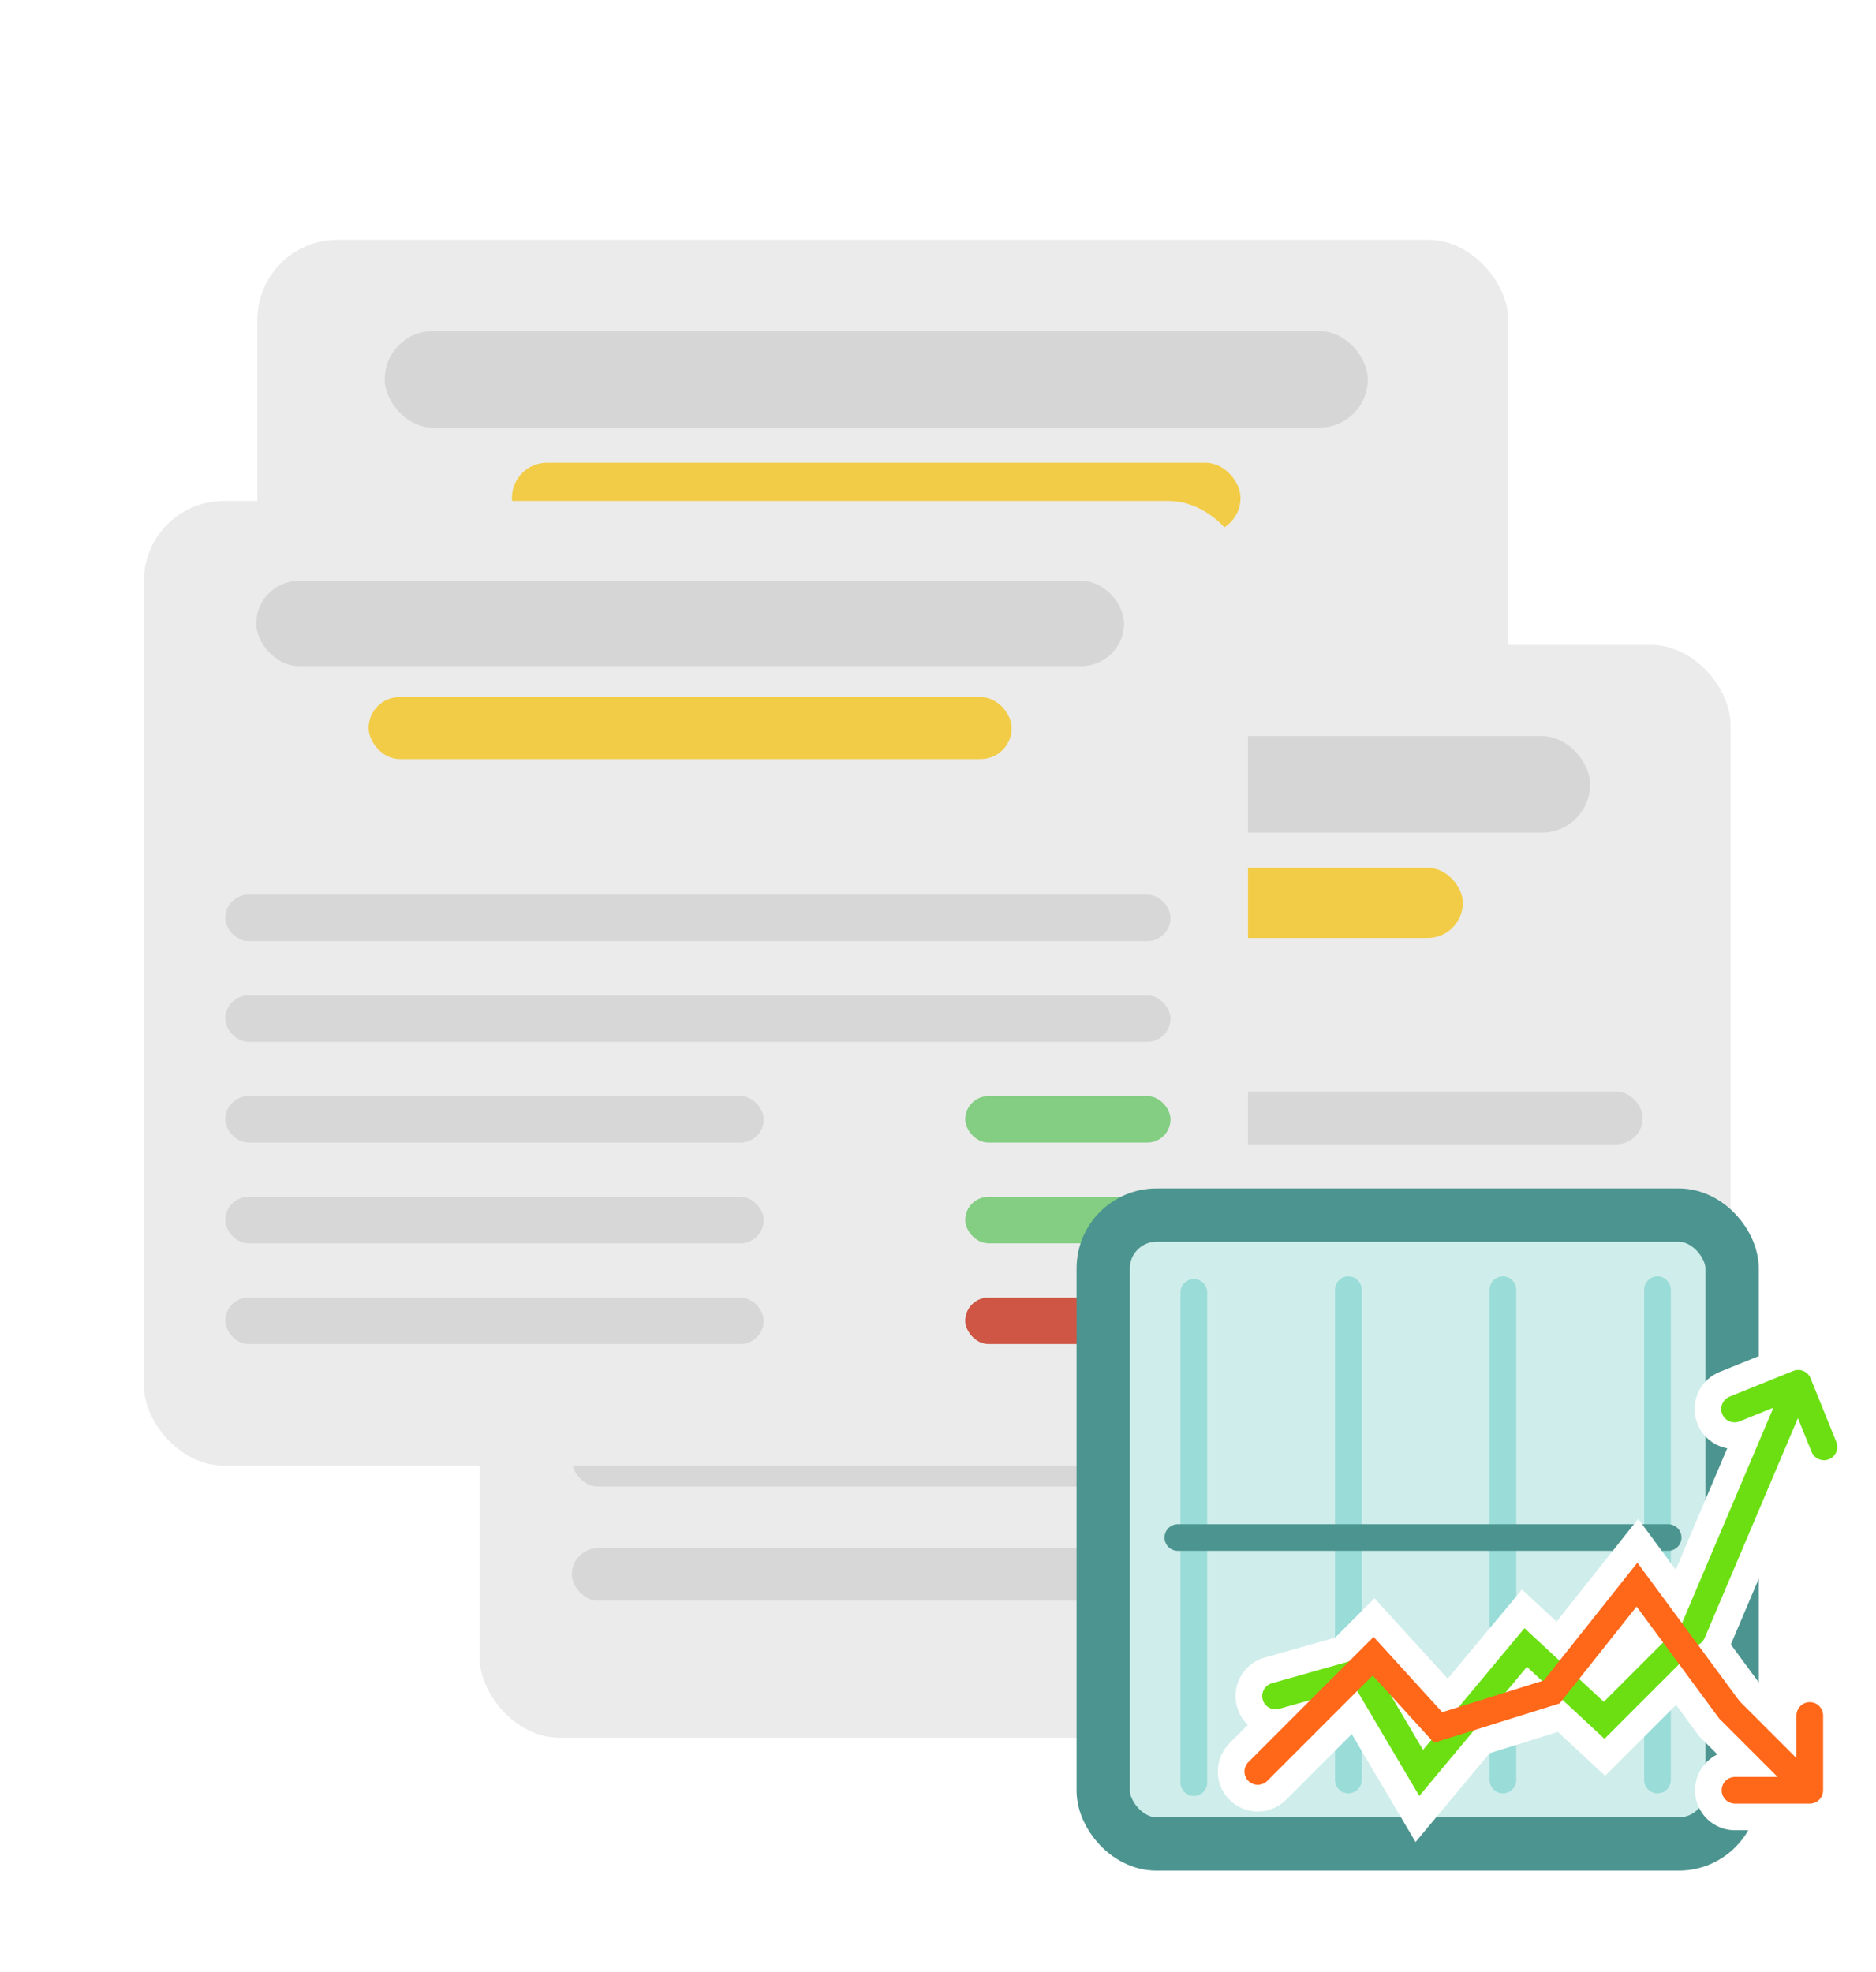 <svg width="352" height="370" viewBox="0 0 352 370" fill="none" xmlns="http://www.w3.org/2000/svg">
<mask id="mask0_0_224" style="mask-type:alpha" maskUnits="userSpaceOnUse" x="0" y="0" width="352" height="370">
<rect width="352" height="370" fill="white"/>
</mask>
<g mask="url(#mask0_0_224)">
<rect width="352" height="370" fill="white"/>
<g filter="url(#filter0_d_0_224)">
<rect x="48.289" y="44" width="234.711" height="205.063" rx="15" fill="#EBEBEB"/>
</g>
<rect x="72.172" y="62.118" width="184.475" height="18.118" rx="9.059" fill="#D7D6D6"/>
<rect x="96.055" y="86.825" width="136.709" height="13.177" rx="6.588" fill="#F2CC46"/>
<rect x="65.584" y="128.825" width="200.945" height="9.883" rx="4.941" fill="#D7D7D7"/>
<rect x="65.584" y="150.238" width="200.945" height="9.883" rx="4.941" fill="#D7D7D7"/>
<rect x="65.584" y="171.65" width="114.473" height="9.883" rx="4.941" fill="#D7D7D7"/>
<rect x="222.881" y="171.65" width="43.648" height="9.883" rx="4.941" fill="#83CE82"/>
<rect x="65.584" y="193.062" width="114.473" height="9.883" rx="4.941" fill="#D7D7D7"/>
<rect x="222.881" y="193.062" width="43.648" height="9.883" rx="4.941" fill="#83CE82"/>
<rect x="65.584" y="214.474" width="114.473" height="9.883" rx="4.941" fill="#D7D7D7"/>
<rect x="222.881" y="214.474" width="43.648" height="9.883" rx="4.941" fill="#CF5544"/>
<g filter="url(#filter1_d_0_224)">
<rect x="90" y="120" width="234.711" height="205.063" rx="15" fill="#EBEBEB"/>
</g>
<rect x="113.883" y="138.118" width="184.475" height="18.118" rx="9.059" fill="#D7D6D6"/>
<rect x="137.766" y="162.824" width="136.709" height="13.177" rx="6.588" fill="#F2CC46"/>
<rect x="107.294" y="204.825" width="200.945" height="9.883" rx="4.941" fill="#D7D7D7"/>
<rect x="107.294" y="226.238" width="200.945" height="9.883" rx="4.941" fill="#D7D7D7"/>
<rect x="107.294" y="247.65" width="114.473" height="9.883" rx="4.941" fill="#D7D7D7"/>
<rect x="264.592" y="247.65" width="43.648" height="9.883" rx="4.941" fill="#83CE82"/>
<rect x="107.294" y="269.062" width="114.473" height="9.883" rx="4.941" fill="#D7D7D7"/>
<rect x="264.592" y="269.062" width="43.648" height="9.883" rx="4.941" fill="#83CE82"/>
<rect x="107.294" y="290.474" width="114.473" height="9.883" rx="4.941" fill="#D7D7D7"/>
<rect x="264.592" y="290.474" width="43.648" height="9.883" rx="4.941" fill="#CF5544"/>
<g filter="url(#filter2_d_0_224)">
<rect x="27" y="93" width="207.169" height="181" rx="15" fill="#EBEBEB"/>
</g>
<rect x="48.08" y="108.992" width="162.827" height="15.992" rx="7.996" fill="#D7D6D6"/>
<rect x="69.161" y="130.799" width="120.667" height="11.63" rx="5.815" fill="#F2CC46"/>
<rect x="42.265" y="167.872" width="177.365" height="8.723" rx="4.361" fill="#D7D7D7"/>
<rect x="42.265" y="186.771" width="177.365" height="8.723" rx="4.361" fill="#D7D7D7"/>
<rect x="42.265" y="205.671" width="101.04" height="8.723" rx="4.361" fill="#D7D7D7"/>
<rect x="181.104" y="205.671" width="38.526" height="8.723" rx="4.361" fill="#83CE82"/>
<rect x="42.265" y="224.57" width="101.04" height="8.723" rx="4.361" fill="#D7D7D7"/>
<rect x="181.104" y="224.57" width="38.526" height="8.723" rx="4.361" fill="#83CE82"/>
<rect x="42.265" y="243.47" width="101.04" height="8.723" rx="4.361" fill="#D7D7D7"/>
<rect x="181.104" y="243.47" width="38.526" height="8.723" rx="4.361" fill="#CF5544"/>
<g filter="url(#filter3_d_0_224)">
<rect x="207" y="227" width="118" height="118" rx="10" fill="#CFEDEB" stroke="#4C948F" stroke-width="10"/>
<path d="M224 333.5L224 241.5" stroke="#99DCD8" stroke-width="5" stroke-linecap="round"/>
<path d="M253 333L253 241" stroke="#99DCD8" stroke-width="5" stroke-linecap="round"/>
<path d="M282 333L282 241" stroke="#99DCD8" stroke-width="5" stroke-linecap="round"/>
<path d="M311 333L311 241" stroke="#99DCD8" stroke-width="5" stroke-linecap="round"/>
<path d="M221 287.5H313" stroke="#4C948F" stroke-width="5" stroke-linecap="round"/>
<path d="M239.328 317.243L255.444 312.689L266.655 331.666L286.274 308.134L300.989 321.798L316.929 305.858" stroke="white" stroke-width="15" stroke-linecap="round"/>
<path d="M317.549 305.378L337.405 258.556M337.405 258.556L325.462 263.386M337.405 258.556L342.234 270.498" stroke="white" stroke-width="15" stroke-linecap="round"/>
<path d="M236 331.408L257.646 309.761L269.832 323.137L291.159 316.474L307.154 296.333L324.481 319.829" stroke="white" stroke-width="15" stroke-linecap="round"/>
<path d="M339.577 334.924L339.577 320.89M339.577 334.924L325.542 334.924M339.577 334.924L324.884 320.232" stroke="white" stroke-width="15" stroke-linecap="round"/>
<path d="M239.328 317.243L255.444 312.689L266.655 331.666L286.274 308.134L300.989 321.798L316.929 305.858" stroke="#6CDF12" stroke-width="5" stroke-linecap="round"/>
<path d="M317.549 305.378L337.405 258.556M337.405 258.556L325.462 263.386M337.405 258.556L342.234 270.498" stroke="#6CDF12" stroke-width="5" stroke-linecap="round"/>
<path d="M236 331.408L257.646 309.761L269.832 323.137L291.159 316.474L307.154 296.333L324.481 319.829" stroke="#FF6719" stroke-width="5" stroke-linecap="round"/>
<path d="M339.577 334.924L339.577 320.89M339.577 334.924L325.542 334.924M339.577 334.924L324.884 320.232" stroke="#FF6719" stroke-width="5" stroke-linecap="round"/>
</g>
</g>
<defs>
<filter id="filter0_d_0_224" x="40.289" y="37" width="250.711" height="221.063" filterUnits="userSpaceOnUse" color-interpolation-filters="sRGB">
<feFlood flood-opacity="0" result="BackgroundImageFix"/>
<feColorMatrix in="SourceAlpha" type="matrix" values="0 0 0 0 0 0 0 0 0 0 0 0 0 0 0 0 0 0 127 0" result="hardAlpha"/>
<feOffset dy="1"/>
<feGaussianBlur stdDeviation="4"/>
<feComposite in2="hardAlpha" operator="out"/>
<feColorMatrix type="matrix" values="0 0 0 0 0 0 0 0 0 0 0 0 0 0 0 0 0 0 0.25 0"/>
<feBlend mode="normal" in2="BackgroundImageFix" result="effect1_dropShadow_0_224"/>
<feBlend mode="normal" in="SourceGraphic" in2="effect1_dropShadow_0_224" result="shape"/>
</filter>
<filter id="filter1_d_0_224" x="82" y="113" width="250.711" height="221.063" filterUnits="userSpaceOnUse" color-interpolation-filters="sRGB">
<feFlood flood-opacity="0" result="BackgroundImageFix"/>
<feColorMatrix in="SourceAlpha" type="matrix" values="0 0 0 0 0 0 0 0 0 0 0 0 0 0 0 0 0 0 127 0" result="hardAlpha"/>
<feOffset dy="1"/>
<feGaussianBlur stdDeviation="4"/>
<feComposite in2="hardAlpha" operator="out"/>
<feColorMatrix type="matrix" values="0 0 0 0 0 0 0 0 0 0 0 0 0 0 0 0 0 0 0.25 0"/>
<feBlend mode="normal" in2="BackgroundImageFix" result="effect1_dropShadow_0_224"/>
<feBlend mode="normal" in="SourceGraphic" in2="effect1_dropShadow_0_224" result="shape"/>
</filter>
<filter id="filter2_d_0_224" x="19" y="86" width="223.169" height="197" filterUnits="userSpaceOnUse" color-interpolation-filters="sRGB">
<feFlood flood-opacity="0" result="BackgroundImageFix"/>
<feColorMatrix in="SourceAlpha" type="matrix" values="0 0 0 0 0 0 0 0 0 0 0 0 0 0 0 0 0 0 127 0" result="hardAlpha"/>
<feOffset dy="1"/>
<feGaussianBlur stdDeviation="4"/>
<feComposite in2="hardAlpha" operator="out"/>
<feColorMatrix type="matrix" values="0 0 0 0 0 0 0 0 0 0 0 0 0 0 0 0 0 0 0.25 0"/>
<feBlend mode="normal" in2="BackgroundImageFix" result="effect1_dropShadow_0_224"/>
<feBlend mode="normal" in="SourceGraphic" in2="effect1_dropShadow_0_224" result="shape"/>
</filter>
<filter id="filter3_d_0_224" x="194" y="215" width="163.736" height="144" filterUnits="userSpaceOnUse" color-interpolation-filters="sRGB">
<feFlood flood-opacity="0" result="BackgroundImageFix"/>
<feColorMatrix in="SourceAlpha" type="matrix" values="0 0 0 0 0 0 0 0 0 0 0 0 0 0 0 0 0 0 127 0" result="hardAlpha"/>
<feOffset dy="1"/>
<feGaussianBlur stdDeviation="4"/>
<feComposite in2="hardAlpha" operator="out"/>
<feColorMatrix type="matrix" values="0 0 0 0 0 0 0 0 0 0 0 0 0 0 0 0 0 0 0.25 0"/>
<feBlend mode="normal" in2="BackgroundImageFix" result="effect1_dropShadow_0_224"/>
<feBlend mode="normal" in="SourceGraphic" in2="effect1_dropShadow_0_224" result="shape"/>
</filter>
</defs>
</svg>
